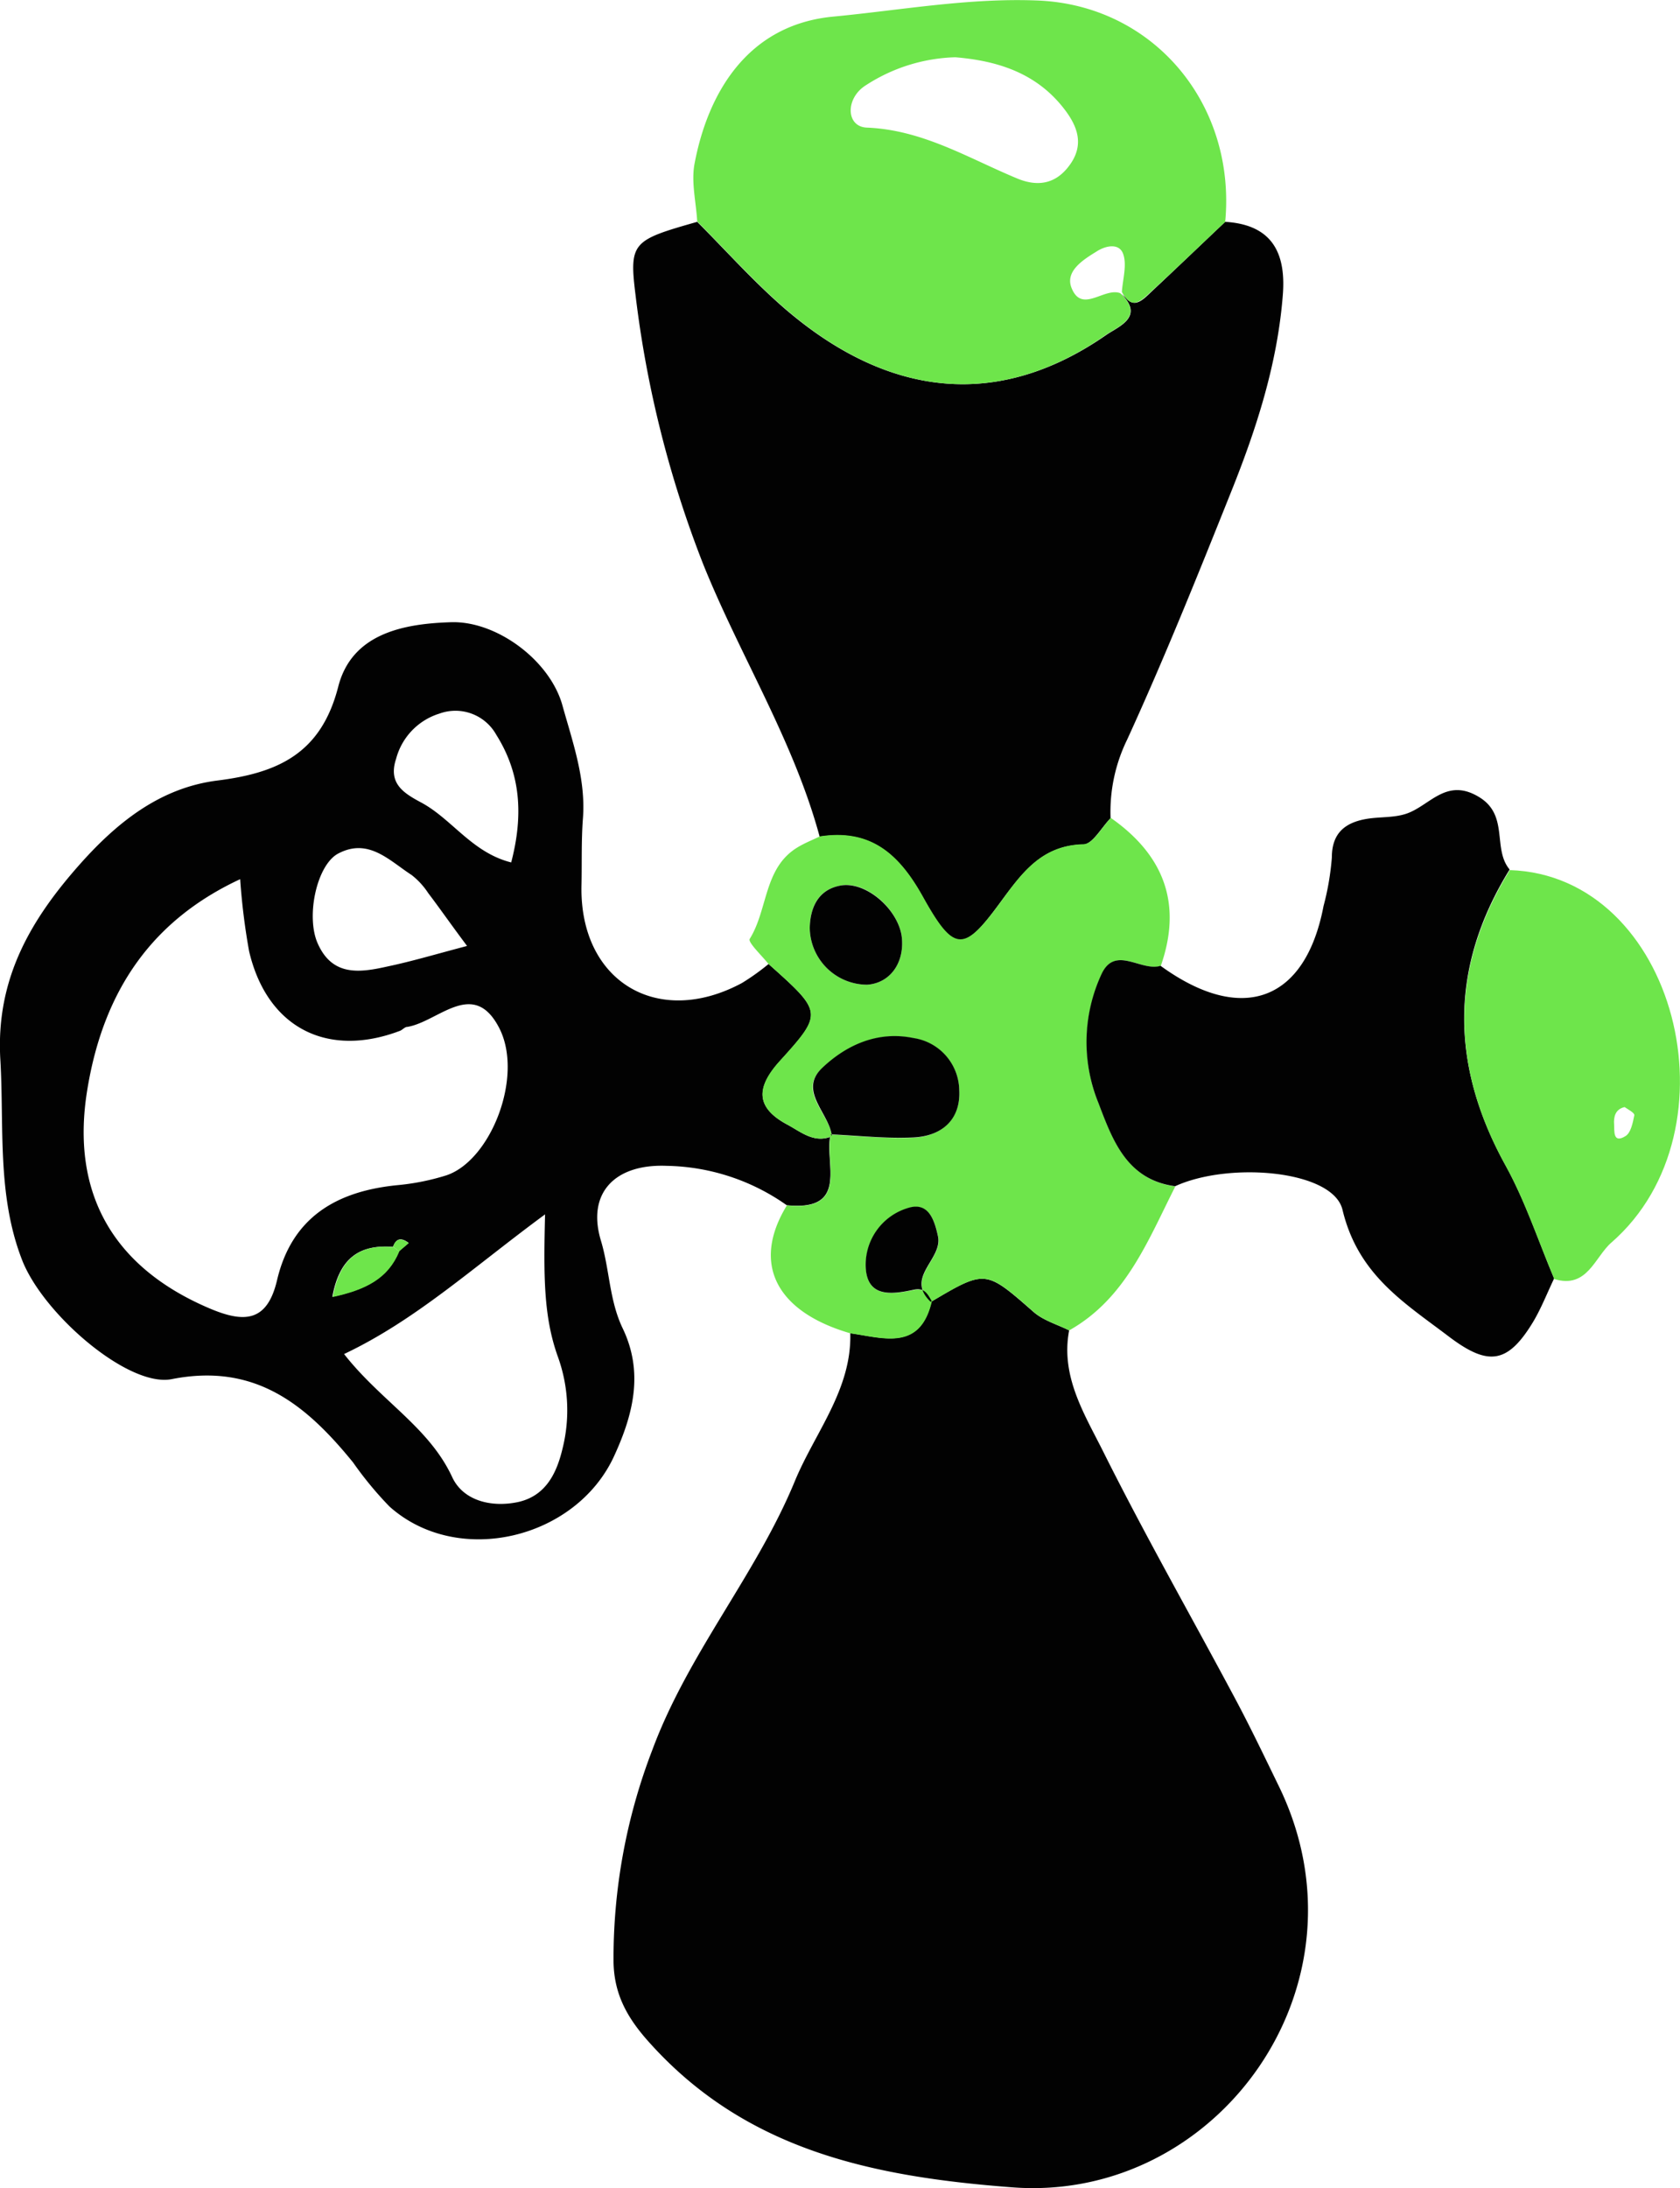<svg xmlns="http://www.w3.org/2000/svg" viewBox="0 0 201.95 262.87"><defs><style>.cls-1{fill:#020202;}.cls-2{fill:#6ee54b;}</style></defs><g id="Layer_2" data-name="Layer 2"><g id="Layer_1-2" data-name="Layer 1"><path class="cls-1" d="M128.52,159.83c-1.06,5.56,1.89,10.13,4.14,14.65,5,10,10.53,19.69,15.79,29.54,1.85,3.46,3.54,7,5.26,10.53,11.67,23.9-7.36,50.08-32,48.23-16.63-1.26-32.11-4.37-43.85-17.62-2.56-2.89-4.07-5.71-4.11-9.57a69.75,69.75,0,0,1,4.65-25.32c4.33-11.68,12.5-21.07,17.15-32.34,2.41-5.83,6.85-11,6.66-17.77,4,.57,8.38,2.16,9.77-3.85l-.11.11c6.63-3.93,6.58-3.87,12.38,1.2C125.43,158.65,127.09,159.11,128.52,159.83Z"/><path class="cls-1" d="M94.57,144.79a25.73,25.73,0,0,0-14.43-4.73c-6.21-.25-9.64,3.25-7.9,9,1.05,3.49,1,7.19,2.63,10.56,2.46,5.16,1.33,10.11-1,15.2-4.53,10.07-18.82,13.53-27.05,6.17a43.27,43.27,0,0,1-4.38-5.3c-5.62-6.91-11.76-12-21.82-10-5.24,1-15.53-7.9-18-14.41-3-7.78-2.11-16-2.58-24-.56-9.7,3.66-16.85,9.72-23.63,4.48-5,9.59-9,16.3-9.87,7.33-.91,12.53-3.22,14.6-11.29,1.64-6.39,7.85-7.57,13.6-7.74,5.48-.15,11.86,4.61,13.35,10,1.23,4.42,2.83,8.85,2.46,13.61-.2,2.65-.11,5.33-.17,8-.26,11.49,9.11,17.21,19.3,11.73a28.11,28.11,0,0,0,3.19-2.28c6.48,5.78,6.6,5.89,1.39,11.63-2.89,3.18-3,5.61.89,7.68,1.63.87,3.22,2.29,5.35,1.38l-.19-.18C99.06,139.72,102.14,145.55,94.57,144.79Zm-47.32,5c-4.07-.3-6.45,1.36-7.3,6,4-.87,6.67-2.22,8-5.47l1.17-1C48.34,148.73,47.66,148.65,47.25,149.77ZM28.87,105.62C18.42,110.48,12.44,118.83,10.48,131c-2,12.36,3.13,21.27,14.72,26.19,4.13,1.75,6.91,1.67,8.1-3.38,1.78-7.59,7.17-10.71,14.48-11.43a28.35,28.35,0,0,0,5.85-1.17C59,139.45,63,129.27,60,123.48c-3.11-6-7.32-.71-11.05-.11-.3,0-.56.35-.87.47-8.78,3.33-16-.41-18.14-9.58A79.62,79.62,0,0,1,28.87,105.62Zm36.65,40.27c-8.77,6.46-15.55,12.7-24.16,16.78,4.43,5.65,10.22,8.79,13,14.79,1.3,2.8,4.64,3.67,7.87,3,3.46-.74,4.73-3.62,5.41-6.51a18.93,18.93,0,0,0-.54-10.85C65.33,158.25,65.34,153.3,65.52,145.89Zm-4.07-42.28C62.91,98,62.63,93,59.66,88.28a5.62,5.62,0,0,0-6.84-2.55,7.76,7.76,0,0,0-5.21,5.45c-1,3,1,4.15,3.09,5.27C54.37,98.45,56.76,102.43,61.45,103.61Zm-5.33,10c-2-2.67-3.27-4.51-4.64-6.31a9,9,0,0,0-2-2.18c-2.67-1.72-5.17-4.5-8.82-2.58-2.59,1.36-3.92,7.58-2.46,10.82,1.78,4,5.12,3.48,8.42,2.74C49.48,115.5,52.29,114.66,56.12,113.65Z"/><path class="cls-1" d="M147.28,26.65c5.55.34,7.32,3.63,6.93,8.73-.64,8.3-3.17,16.12-6.24,23.76-4,10-8,19.94-12.47,29.7a19.76,19.76,0,0,0-2,9.46c-1.1,1.11-2.17,3.14-3.29,3.16-5,.1-7.39,3.47-10,7-4.38,6-5.53,6.06-9.29-.69-2.87-5.16-6.29-8.19-12.39-7.25-3.13-11.56-9.56-21.71-14-32.74A131,131,0,0,1,76.4,35.47c-.8-6.39-.35-6.61,7.41-8.82,3.48,3.48,6.77,7.18,10.48,10.39C107,48,120.23,49.1,133,40.23c1.44-1,4.68-2.16,1.7-5l.62.54-.42-.7c1.21,2.37,2.44,1,3.55-.06C141.4,32.25,144.33,29.44,147.28,26.65Z"/><path class="cls-2" d="M147.28,26.65c-2.95,2.79-5.88,5.6-8.87,8.35-1.11,1-2.34,2.43-3.55.07.1-1.53.63-3.23.15-4.57s-2.13-1-3.25-.25c-1.63,1-3.76,2.37-2.94,4.37,1.25,3.07,3.9-.12,5.84.6,3,2.85-.26,4-1.7,5C120.23,49.1,107,48,94.29,37c-3.71-3.21-7-6.91-10.48-10.39-.13-2.31-.73-4.69-.33-6.89C85.05,11.33,89.75,3,100.12,2c8.19-.78,16.32-2.27,24.58-1.94C138.63.6,148.61,12.47,147.28,26.65ZM114.83,6.88a20.77,20.77,0,0,0-10.71,3.34c-2.53,1.55-2.45,5,.07,5.11,6.76.27,12.23,3.69,18.13,6.13,2.44,1,4.57.63,6.18-1.52,2-2.63.95-5-.86-7.21C124.23,8.56,119.52,7.27,114.83,6.88Z"/><path class="cls-2" d="M98.56,100.48c6.1-.94,9.52,2.09,12.39,7.25,3.76,6.75,4.91,6.65,9.29.69,2.56-3.49,4.9-6.86,10-7,1.12,0,2.19-2,3.29-3.16,6.37,4.46,8.63,10.3,6,17.8-2.34.69-5.46-2.57-7.1,1a19.39,19.39,0,0,0-.37,15.48c1.71,4.46,3.41,9.18,9.22,10C138,149,135.34,156,128.52,159.83c-1.43-.72-3.09-1.18-4.25-2.21-5.8-5.07-5.75-5.13-12.38-1.2-3.11-3,1.47-5.08.88-7.87-.47-2.21-1.25-4.19-3.69-3.37a7.12,7.12,0,0,0-5,6.79c0,4,3.07,3.56,5.79,3,1.28-.28,1.67.54,2.15,1.37-1.39,6-5.78,4.42-9.77,3.85-9-2.6-11.93-8.41-7.66-15.38,7.57.77,4.49-5.06,5.27-8.5,3.3.14,6.62.51,9.91.37s5.73-2.11,5.54-5.69a6.44,6.44,0,0,0-5.48-6.25c-4.28-.9-8,.84-11,3.59s.83,5.39,1.17,8.16c-2.13.91-3.72-.51-5.35-1.38-3.88-2.07-3.78-4.5-.89-7.68,5.21-5.74,5.09-5.85-1.39-11.63-.79-1-2.48-2.59-2.25-3,2.21-3.54,1.67-8.53,5.75-11C96.74,101.27,97.67,100.91,98.56,100.48Zm5.66,17.82c2.69-.17,4.45-2.49,4.2-5.53-.27-3.41-4.27-7-7.39-6.38-2.73.49-3.63,2.65-3.69,5.07A6.92,6.92,0,0,0,104.22,118.3Z"/><path class="cls-1" d="M141.26,142.51c-5.81-.79-7.51-5.51-9.22-10a19.39,19.39,0,0,1,.37-15.48c1.64-3.53,4.76-.27,7.1-1,9.77,7.09,17.4,4.29,19.59-7.18a32.21,32.21,0,0,0,1-5.84c0-2.89,1.55-4.15,4.06-4.61,1.6-.29,3.33-.13,4.85-.63,2.87-.94,4.83-4.44,8.81-2,3.6,2.2,1.56,6.2,3.65,8.69-7.26,11.75-7.14,23.51-.49,35.54,2.37,4.29,3.91,9,5.84,13.59-.85,1.77-1.56,3.62-2.57,5.29-3.05,5-5.39,5.23-10.06,1.71-5.43-4.12-10.94-7.44-12.81-15.25C160.24,140.57,147.74,139.53,141.26,142.51Z"/><path class="cls-2" d="M186.84,153.66c-1.93-4.55-3.47-9.3-5.84-13.59-6.65-12-6.77-23.79.49-35.54,20,.65,27.74,31.21,12.22,44.74C191.71,151,190.8,154.88,186.84,153.66ZM195.29,133c-1.15.26-1.33,1.22-1.26,2.1.05.72-.18,2.35,1.38,1.38.64-.4.87-1.61,1.05-2.5C196.5,133.69,195.7,133.28,195.29,133Z"/><path class="cls-2" d="M48,150.35c-1.35,3.25-4,4.6-8,5.47.85-4.69,3.23-6.35,7.3-6Z"/><path class="cls-2" d="M47.25,149.77c.41-1.12,1.09-1,1.89-.43l-1.17,1Z"/><path class="cls-1" d="M100,136.46c-.34-2.77-4.07-5.41-1.17-8.16s6.67-4.49,11-3.59a6.44,6.44,0,0,1,5.48,6.25c.19,3.58-2.12,5.54-5.54,5.69s-6.61-.23-9.91-.37Z"/><path class="cls-1" d="M104.22,118.3a6.92,6.92,0,0,1-6.88-6.84c.06-2.42,1-4.58,3.69-5.07,3.12-.57,7.12,3,7.39,6.38C108.67,115.81,106.91,118.13,104.22,118.3Z"/><path class="cls-1" d="M112,156.31c-.48-.83-.87-1.65-2.15-1.37-2.72.59-5.77,1-5.79-3a7.12,7.12,0,0,1,5-6.79c2.44-.82,3.22,1.16,3.69,3.37.59,2.79-4,4.9-.88,7.87Z"/></g></g></svg>